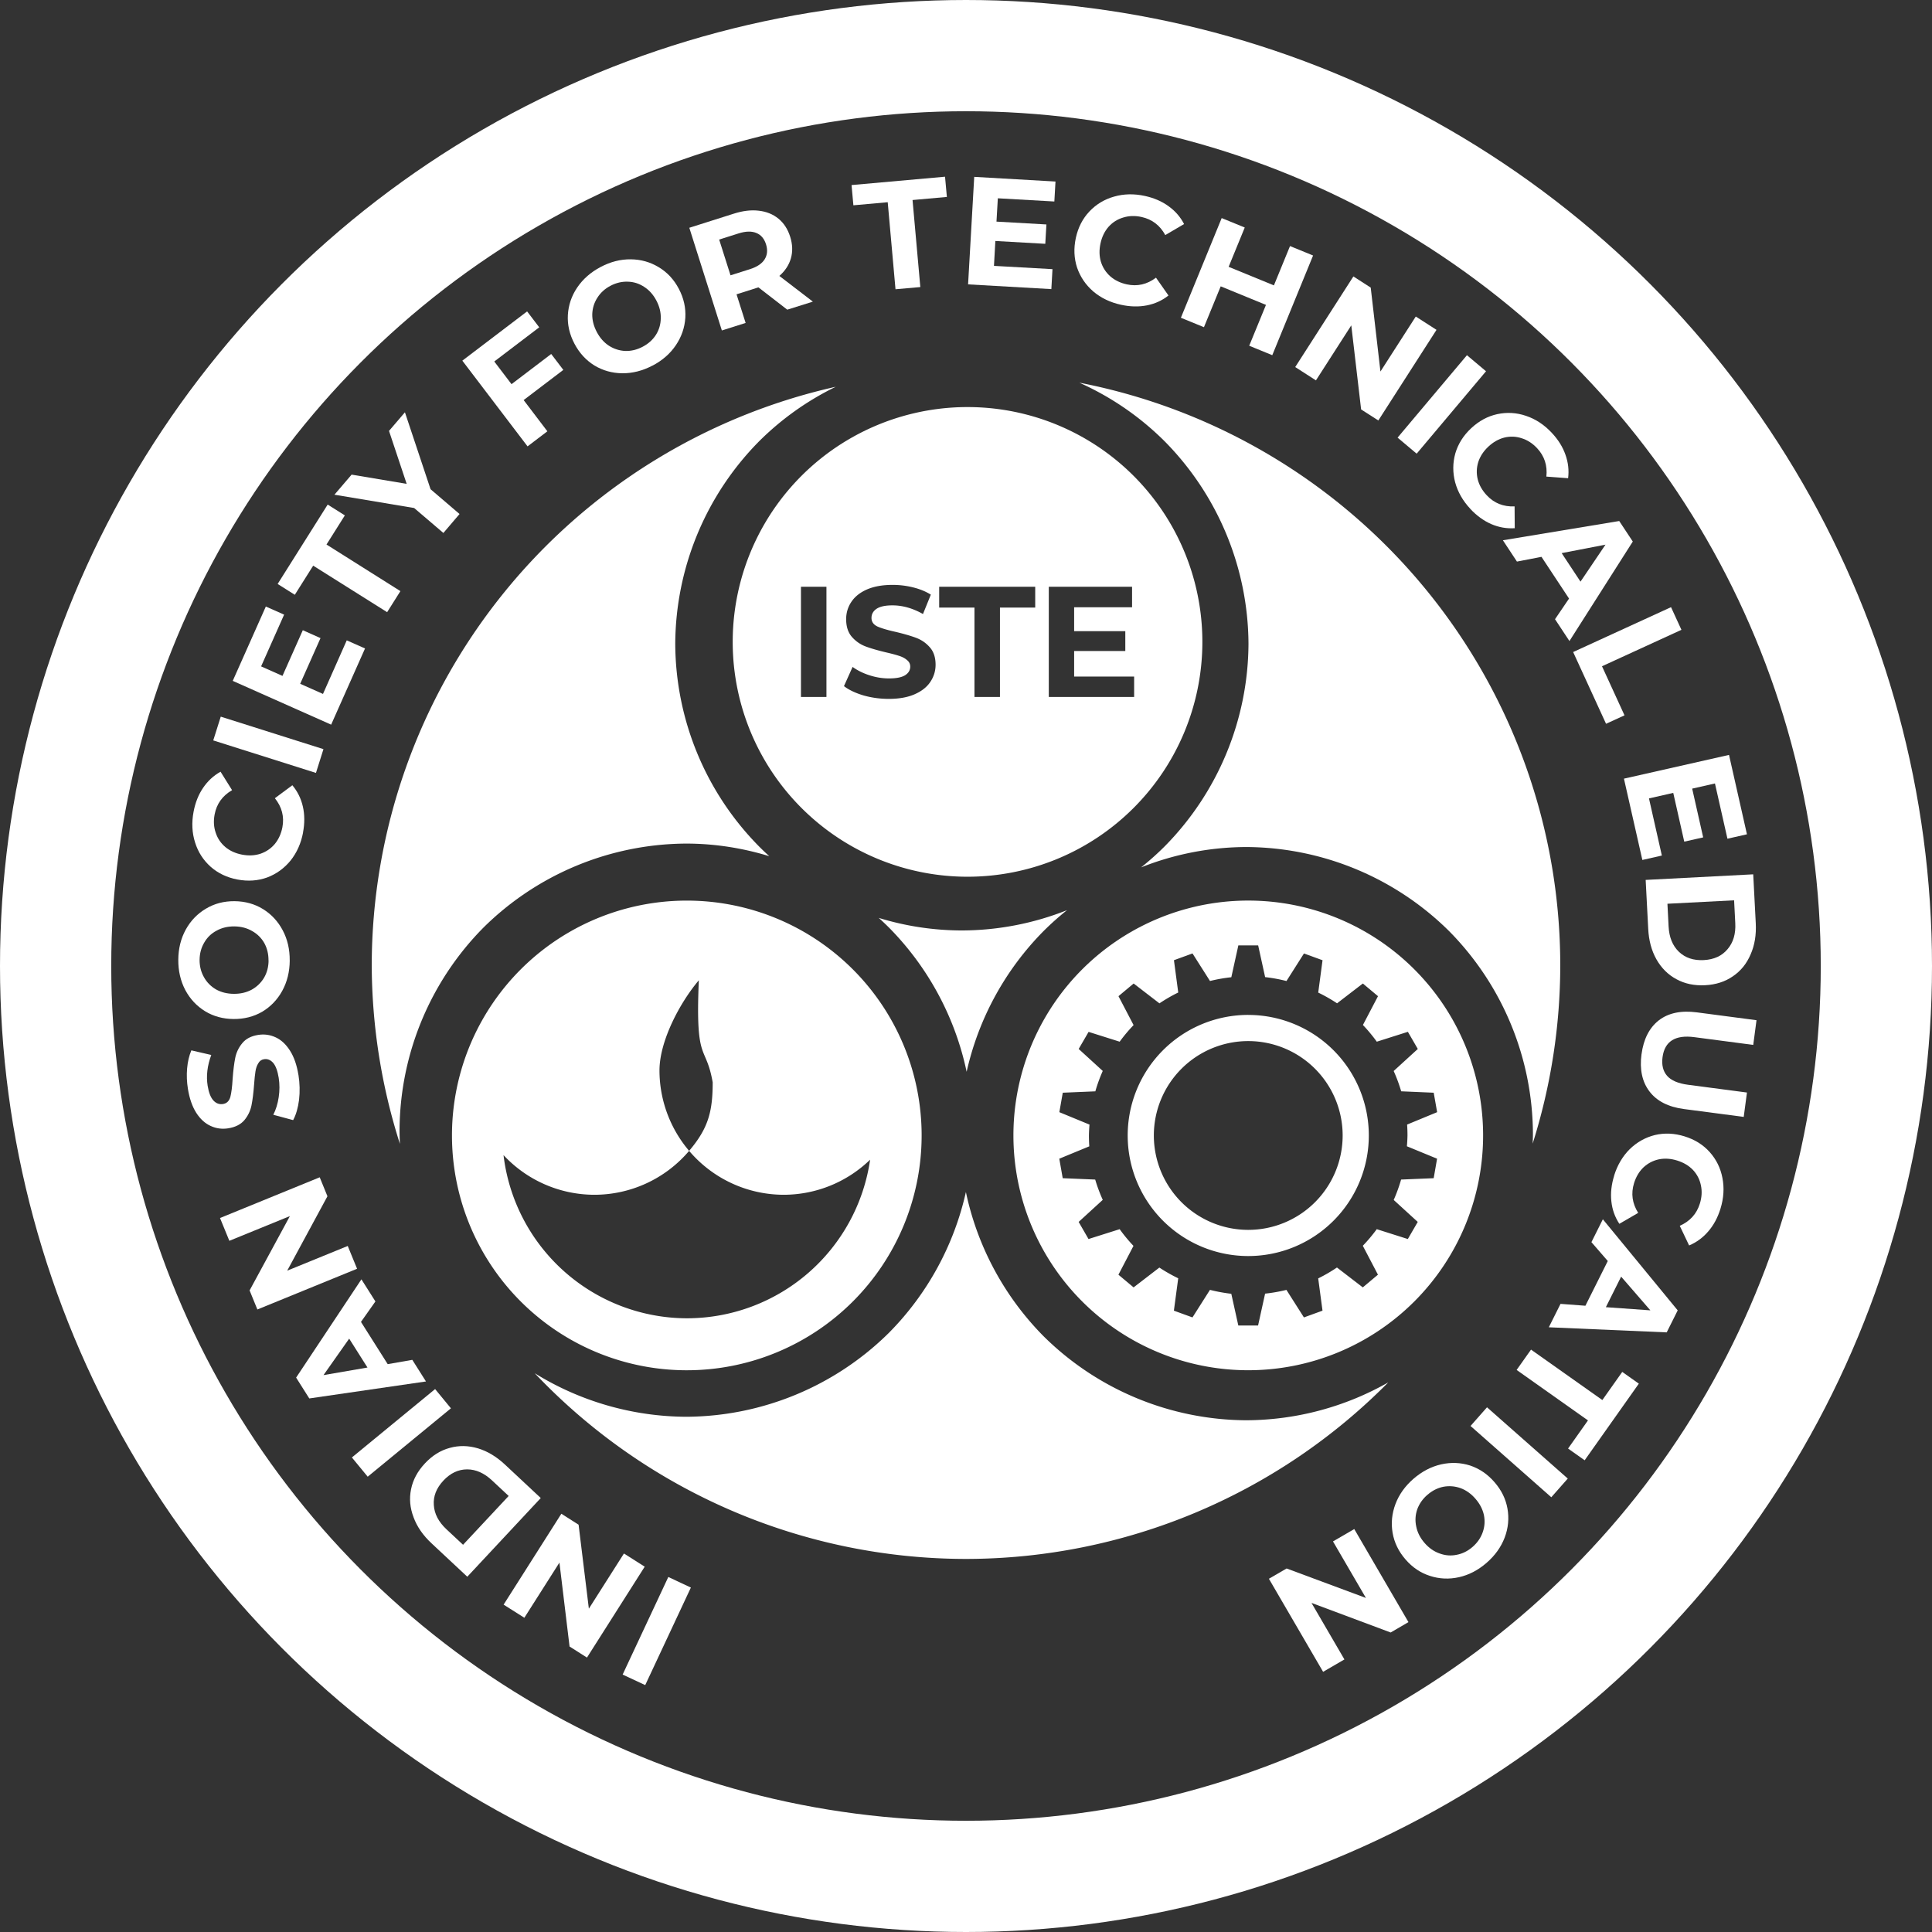 <?xml version="1.0" encoding="UTF-8" standalone="no"?>
<!-- Created with Inkscape (http://www.inkscape.org/) -->

<svg
   xmlns:dc="http://purl.org/dc/elements/1.1/"
   xmlns:cc="http://creativecommons.org/ns#"
   xmlns:rdf="http://www.w3.org/1999/02/22-rdf-syntax-ns#"
   xmlns:svg="http://www.w3.org/2000/svg"
   xmlns="http://www.w3.org/2000/svg"
   xmlns:sodipodi="http://sodipodi.sourceforge.net/DTD/sodipodi-0.dtd"
   xmlns:inkscape="http://www.inkscape.org/namespaces/inkscape"
   width="36.474mm"
   height="36.474mm"
   viewBox="0 0 36.474 36.474"
   version="1.1"
   id="svg1944"
   inkscape:version="0.92.4 (5da689c313, 2019-01-14)"
   sodipodi:docname="iste_log.svg">
  <rect x="0" y="0" width="36.474" height="36.474" fill="#333333" stroke="none"/>
  <defs
     id="defs1938" />
  <sodipodi:namedview
     id="base"
     pagecolor="#ffffff"
     bordercolor="#666666"
     borderopacity="1.0"
     inkscape:pageopacity="0.0"
     inkscape:pageshadow="2"
     inkscape:zoom="1.979899"
     inkscape:cx="78.075807"
     inkscape:cy="57.604244"
     inkscape:document-units="mm"
     inkscape:current-layer="layer1"
     showgrid="false"
     inkscape:window-width="1920"
     inkscape:window-height="1044"
     inkscape:window-x="0"
     inkscape:window-y="0"
     inkscape:window-maximized="1" />
  <g
     inkscape:label="Layer 1"
     inkscape:groupmode="layer"
     id="layer1"
     transform="translate(-133.709,-116.233)">
    <circle
       inkscape:export-ydpi="300"
       inkscape:export-xdpi="300"
       inkscape:export-filename="/home/sanu/Pictures/Orion/Orion Art.png"
       transform="rotate(-34.665)"
       cy="196.925"
       cx="49.31"
       id="use17636"
       style="display:inline;opacity:1;fill:#fff;fill-opacity:1;stroke:none;stroke-width:0.047;stroke-miterlimit:4;stroke-dasharray:none;stroke-opacity:0.975"
       r="0.107"
       inkscape:tile-x0="12.079064"
       inkscape:tile-y0="11.522966" />
    <g
       aria-label="INDIAN SOCIETY FOR TECHNICAL EDUCATION"
       transform="matrix(-0.921,0.43,-0.43,-0.921,382.035,39.907)"
       style="font-style:normal;font-variant:normal;font-weight:bold;font-stretch:normal;font-size:2.858px;line-height:1.25;font-family:Montserrat;-inkscape-font-specification:'Montserrat Bold';text-align:end;letter-spacing:0px;word-spacing:0px;text-anchor:end;fill:#fff;fill-opacity:1;stroke:none;stroke-width:0.077;stroke-opacity:1"
       id="text1473">
      <path
         inkscape:connector-curvature="0"
         d="m 255.521,1.884 0.297,0.355 -1.535,1.283 -0.297,-0.355 z"
         style="font-style:normal;font-variant:normal;font-weight:bold;font-stretch:normal;font-size:2.858px;font-family:Montserrat;-inkscape-font-specification:'Montserrat Bold';fill:#fff;fill-opacity:1;stroke:none;stroke-width:0.077;stroke-opacity:1"
         id="path1871" />
      <path
         inkscape:connector-curvature="0"
         d="m 257.272,4.351 -1.686,1.076 -0.204,-0.32 0.487,-1.494 -1.024,0.653 -0.246,-0.385 1.686,-1.076 0.206,0.323 -0.489,1.492 1.024,-0.653 z"
         style="font-style:normal;font-variant:normal;font-weight:bold;font-stretch:normal;font-size:2.858px;font-family:Montserrat;-inkscape-font-specification:'Montserrat Bold';fill:#fff;fill-opacity:1;stroke:none;stroke-width:0.077;stroke-opacity:1"
         id="path1873" />
      <path
         inkscape:connector-curvature="0"
         d="m 257.664,5.106 0.339,0.843 q 0.122,0.302 0.098,0.58 -0.02,0.279 -0.178,0.491 -0.157,0.214 -0.436,0.326 -0.278,0.112 -0.54,0.066 -0.261,-0.043 -0.471,-0.229 -0.207,-0.185 -0.328,-0.487 l -0.339,-0.843 z m -1.173,1.427 q 0.112,0.278 0.332,0.381 0.224,0.104 0.489,-0.003 0.265,-0.107 0.352,-0.336 0.09,-0.227 -0.022,-0.506 l -0.158,-0.392 -1.151,0.463 z"
         style="font-style:normal;font-variant:normal;font-weight:bold;font-stretch:normal;font-size:2.858px;font-family:Montserrat;-inkscape-font-specification:'Montserrat Bold';fill:#fff;fill-opacity:1;stroke:none;stroke-width:0.077;stroke-opacity:1"
         id="path1875" />
      <path
         inkscape:connector-curvature="0"
         d="m 258.554,7.572 0.115,0.448 -1.938,0.497 -0.115,-0.448 z"
         style="font-style:normal;font-variant:normal;font-weight:bold;font-stretch:normal;font-size:2.858px;font-family:Montserrat;-inkscape-font-specification:'Montserrat Bold';fill:#fff;fill-opacity:1;stroke:none;stroke-width:0.077;stroke-opacity:1"
         id="path1877" />
      <path
         inkscape:connector-curvature="0"
         d="m 257.451,10.23 -0.118,-0.921 -0.448,-0.121 -0.06,-0.471 2.097,0.631 0.058,0.454 -1.871,1.141 -0.062,-0.482 z m 0.33,-0.189 0.719,-0.412 -0.8,-0.218 z"
         style="font-style:normal;font-variant:normal;font-weight:bold;font-stretch:normal;font-size:2.858px;font-family:Montserrat;-inkscape-font-specification:'Montserrat Bold';fill:#fff;fill-opacity:1;stroke:none;stroke-width:0.077;stroke-opacity:1"
         id="path1879" />
      <path
         inkscape:connector-curvature="0"
         d="m 259.007,13.086 -1.998,-0.098 0.019,-0.38 1.262,-0.936 -1.213,-0.06 0.022,-0.457 1.998,0.098 -0.019,0.382 -1.262,0.934 1.213,0.06 z"
         style="font-style:normal;font-variant:normal;font-weight:bold;font-stretch:normal;font-size:2.858px;font-family:Montserrat;-inkscape-font-specification:'Montserrat Bold';fill:#fff;fill-opacity:1;stroke:none;stroke-width:0.077;stroke-opacity:1"
         id="path1881" />
      <path
         inkscape:connector-curvature="0"
         d="m 256.562,14.879 q 0.065,-0.228 0.186,-0.425 0.123,-0.194 0.259,-0.295 l 0.292,0.246 q -0.126,0.098 -0.229,0.253 -0.103,0.155 -0.152,0.325 -0.054,0.19 -0.025,0.296 0.032,0.107 0.125,0.134 0.069,0.02 0.128,-0.023 0.062,-0.039 0.113,-0.116 0.051,-0.075 0.125,-0.208 0.115,-0.205 0.207,-0.33 0.092,-0.125 0.236,-0.194 0.144,-0.066 0.336,-0.011 0.168,0.048 0.277,0.177 0.112,0.13 0.14,0.334 0.027,0.207 -0.048,0.471 -0.052,0.184 -0.146,0.348 -0.094,0.163 -0.214,0.272 l -0.299,-0.234 q 0.227,-0.224 0.303,-0.49 0.053,-0.187 0.018,-0.295 -0.035,-0.105 -0.134,-0.133 -0.099,-0.028 -0.177,0.06 -0.076,0.091 -0.183,0.29 -0.115,0.205 -0.207,0.33 -0.092,0.125 -0.233,0.192 -0.142,0.07 -0.334,0.015 -0.165,-0.047 -0.276,-0.179 -0.109,-0.129 -0.136,-0.336 -0.027,-0.207 0.048,-0.471 z"
         style="font-style:normal;font-variant:normal;font-weight:bold;font-stretch:normal;font-size:2.858px;font-family:Montserrat;-inkscape-font-specification:'Montserrat Bold';fill:#fff;fill-opacity:1;stroke:none;stroke-width:0.077;stroke-opacity:1"
         id="path1883" />
      <path
         inkscape:connector-curvature="0"
         d="m 255.811,16.87 q 0.134,-0.281 0.364,-0.45 0.228,-0.166 0.501,-0.194 0.274,-0.024 0.54,0.103 0.266,0.127 0.417,0.354 0.152,0.231 0.167,0.513 0.013,0.285 -0.121,0.566 -0.134,0.281 -0.363,0.448 -0.228,0.166 -0.504,0.193 -0.273,0.028 -0.539,-0.099 -0.266,-0.127 -0.418,-0.358 -0.15,-0.23 -0.164,-0.512 -0.014,-0.282 0.12,-0.563 z m 0.356,0.17 q -0.076,0.16 -0.066,0.323 0.013,0.165 0.11,0.3 0.096,0.138 0.263,0.218 0.168,0.08 0.335,0.068 0.166,-0.009 0.3,-0.104 0.136,-0.093 0.213,-0.253 0.076,-0.16 0.063,-0.325 -0.011,-0.163 -0.106,-0.301 -0.097,-0.135 -0.265,-0.215 -0.168,-0.08 -0.334,-0.071 -0.167,0.012 -0.304,0.105 -0.134,0.094 -0.21,0.254 z"
         style="font-style:normal;font-variant:normal;font-weight:bold;font-stretch:normal;font-size:2.858px;font-family:Montserrat;-inkscape-font-specification:'Montserrat Bold';fill:#fff;fill-opacity:1;stroke:none;stroke-width:0.077;stroke-opacity:1"
         id="path1885" />
      <path
         inkscape:connector-curvature="0"
         d="m 254.581,18.92 q 0.179,-0.248 0.431,-0.373 0.253,-0.121 0.526,-0.1 0.274,0.025 0.516,0.199 0.241,0.174 0.35,0.424 0.109,0.255 0.072,0.531 -0.036,0.28 -0.217,0.531 -0.152,0.211 -0.348,0.327 -0.198,0.118 -0.42,0.134 l -0.049,-0.401 q 0.309,-0.028 0.484,-0.271 0.109,-0.151 0.126,-0.317 0.02,-0.165 -0.05,-0.317 -0.071,-0.15 -0.222,-0.259 -0.151,-0.109 -0.316,-0.129 -0.167,-0.018 -0.319,0.052 -0.15,0.072 -0.259,0.222 -0.175,0.244 -0.101,0.547 l -0.396,0.081 q -0.058,-0.218 -0.009,-0.443 0.049,-0.225 0.201,-0.436 z"
         style="font-style:normal;font-variant:normal;font-weight:bold;font-stretch:normal;font-size:2.858px;font-family:Montserrat;-inkscape-font-specification:'Montserrat Bold';fill:#fff;fill-opacity:1;stroke:none;stroke-width:0.077;stroke-opacity:1"
         id="path1887" />
      <path
         inkscape:connector-curvature="0"
         d="m 255.368,21.177 -0.313,0.341 -1.473,-1.354 0.313,-0.341 z"
         style="font-style:normal;font-variant:normal;font-weight:bold;font-stretch:normal;font-size:2.858px;font-family:Montserrat;-inkscape-font-specification:'Montserrat Bold';fill:#fff;fill-opacity:1;stroke:none;stroke-width:0.077;stroke-opacity:1"
         id="path1889" />
      <path
         inkscape:connector-curvature="0"
         d="m 252.335,21.812 -0.244,-0.28 1.169,-1.016 1.312,1.51 -1.141,0.991 -0.244,-0.28 0.794,-0.69 -0.285,-0.328 -0.701,0.609 -0.236,-0.272 0.701,-0.609 -0.304,-0.35 z"
         style="font-style:normal;font-variant:normal;font-weight:bold;font-stretch:normal;font-size:2.858px;font-family:Montserrat;-inkscape-font-specification:'Montserrat Bold';fill:#fff;fill-opacity:1;stroke:none;stroke-width:0.077;stroke-opacity:1"
         id="path1891" />
      <path
         inkscape:connector-curvature="0"
         d="m 252.313,23.333 0.538,-0.346 0.204,0.317 -1.466,0.943 -0.204,-0.317 0.538,-0.346 -0.878,-1.365 0.389,-0.25 z"
         style="font-style:normal;font-variant:normal;font-weight:bold;font-stretch:normal;font-size:2.858px;font-family:Montserrat;-inkscape-font-specification:'Montserrat Bold';fill:#fff;fill-opacity:1;stroke:none;stroke-width:0.077;stroke-opacity:1"
         id="path1893" />
      <path
         inkscape:connector-curvature="0"
         d="m 249.737,23.697 -0.293,-0.645 0.421,-0.192 0.296,0.65 1.237,0.85 -0.447,0.203 -0.854,-0.588 -0.119,1.03 -0.414,0.188 z"
         style="font-style:normal;font-variant:normal;font-weight:bold;font-stretch:normal;font-size:2.858px;font-family:Montserrat;-inkscape-font-specification:'Montserrat Bold';fill:#fff;fill-opacity:1;stroke:none;stroke-width:0.077;stroke-opacity:1"
         id="path1895" />
      <path
         inkscape:connector-curvature="0"
         d="m 247.661,25.346 -0.112,-0.517 -0.905,0.196 -0.079,-0.363 0.905,-0.196 -0.154,-0.712 0.452,-0.098 0.424,1.955 -1.477,0.32 -0.079,-0.363 z"
         style="font-style:normal;font-variant:normal;font-weight:bold;font-stretch:normal;font-size:2.858px;font-family:Montserrat;-inkscape-font-specification:'Montserrat Bold';fill:#fff;fill-opacity:1;stroke:none;stroke-width:0.077;stroke-opacity:1"
         id="path1897" />
      <path
         inkscape:connector-curvature="0"
         d="m 245.03,24.034 q 0.311,-0.015 0.569,0.108 0.255,0.122 0.408,0.35 0.151,0.23 0.165,0.524 0.014,0.294 -0.115,0.535 -0.132,0.244 -0.374,0.389 -0.245,0.146 -0.556,0.161 -0.311,0.015 -0.566,-0.108 -0.255,-0.122 -0.409,-0.353 -0.154,-0.227 -0.168,-0.521 -0.014,-0.294 0.118,-0.538 0.132,-0.241 0.374,-0.387 0.242,-0.146 0.553,-0.161 z m 0.019,0.394 q -0.177,0.008 -0.316,0.095 -0.139,0.089 -0.212,0.239 -0.076,0.149 -0.067,0.335 0.009,0.186 0.098,0.327 0.087,0.142 0.233,0.215 0.147,0.076 0.324,0.068 0.177,-0.008 0.316,-0.098 0.139,-0.087 0.215,-0.236 0.073,-0.149 0.064,-0.335 -0.009,-0.186 -0.096,-0.327 -0.09,-0.142 -0.236,-0.218 -0.146,-0.073 -0.323,-0.065 z"
         style="font-style:normal;font-variant:normal;font-weight:bold;font-stretch:normal;font-size:2.858px;font-family:Montserrat;-inkscape-font-specification:'Montserrat Bold';fill:#fff;fill-opacity:1;stroke:none;stroke-width:0.077;stroke-opacity:1"
         id="path1899" />
      <path
         inkscape:connector-curvature="0"
         d="m 242.323,23.916 0.31,0.602 0.023,0.003 0.4,0.052 0.072,-0.553 0.459,0.06 -0.259,1.984 -0.859,-0.112 q -0.264,-0.034 -0.445,-0.147 -0.184,-0.113 -0.268,-0.289 -0.084,-0.175 -0.055,-0.396 0.029,-0.221 0.158,-0.369 0.126,-0.145 0.332,-0.205 l -0.362,-0.696 z m -0.156,1.265 q -0.022,0.167 0.074,0.269 0.096,0.105 0.303,0.132 l 0.374,0.049 0.09,-0.691 -0.374,-0.049 q -0.207,-0.027 -0.326,0.05 -0.119,0.077 -0.141,0.241 z"
         style="font-style:normal;font-variant:normal;font-weight:bold;font-stretch:normal;font-size:2.858px;font-family:Montserrat;-inkscape-font-specification:'Montserrat Bold';fill:#fff;fill-opacity:1;stroke:none;stroke-width:0.077;stroke-opacity:1"
         id="path1901" />
      <path
         inkscape:connector-curvature="0"
         d="m 239.788,24.935 0.602,0.218 -0.128,0.355 -1.639,-0.594 0.128,-0.355 0.602,0.218 0.553,-1.526 0.435,0.158 z"
         style="font-style:normal;font-variant:normal;font-weight:bold;font-stretch:normal;font-size:2.858px;font-family:Montserrat;-inkscape-font-specification:'Montserrat Bold';fill:#fff;fill-opacity:1;stroke:none;stroke-width:0.077;stroke-opacity:1"
         id="path1903" />
      <path
         inkscape:connector-curvature="0"
         d="m 237.541,22.514 0.176,-0.327 1.364,0.734 -0.948,1.761 -1.331,-0.717 0.176,-0.327 0.926,0.498 0.206,-0.382 -0.818,-0.44 0.171,-0.317 0.818,0.44 0.219,-0.408 z"
         style="font-style:normal;font-variant:normal;font-weight:bold;font-stretch:normal;font-size:2.858px;font-family:Montserrat;-inkscape-font-specification:'Montserrat Bold';fill:#fff;fill-opacity:1;stroke:none;stroke-width:0.077;stroke-opacity:1"
         id="path1905" />
      <path
         inkscape:connector-curvature="0"
         d="m 236.669,21.377 q 0.243,0.186 0.361,0.441 0.114,0.256 0.085,0.529 -0.033,0.273 -0.213,0.51 -0.18,0.236 -0.434,0.337 -0.258,0.102 -0.533,0.057 -0.279,-0.044 -0.524,-0.231 -0.207,-0.158 -0.317,-0.357 -0.113,-0.201 -0.122,-0.424 l 0.403,-0.038 q 0.019,0.309 0.257,0.491 0.148,0.113 0.314,0.135 0.164,0.025 0.319,-0.041 0.152,-0.067 0.265,-0.215 0.113,-0.148 0.138,-0.312 0.023,-0.166 -0.043,-0.32 -0.067,-0.152 -0.215,-0.265 -0.238,-0.182 -0.544,-0.117 l -0.07,-0.398 q 0.219,-0.052 0.443,0.004 0.224,0.056 0.43,0.214 z"
         style="font-style:normal;font-variant:normal;font-weight:bold;font-stretch:normal;font-size:2.858px;font-family:Montserrat;-inkscape-font-specification:'Montserrat Bold';fill:#fff;fill-opacity:1;stroke:none;stroke-width:0.077;stroke-opacity:1"
         id="path1907" />
      <path
         inkscape:connector-curvature="0"
         d="m 233.048,20.696 1.47,-1.357 0.314,0.34 -0.603,0.556 0.616,0.668 0.603,-0.556 0.314,0.34 -1.47,1.357 -0.314,-0.34 0.58,-0.535 -0.616,-0.668 -0.58,0.535 z"
         style="font-style:normal;font-variant:normal;font-weight:bold;font-stretch:normal;font-size:2.858px;font-family:Montserrat;-inkscape-font-specification:'Montserrat Bold';fill:#fff;fill-opacity:1;stroke:none;stroke-width:0.077;stroke-opacity:1"
         id="path1909" />
      <path
         inkscape:connector-curvature="0"
         d="m 231.555,18.475 1.691,-1.068 0.203,0.321 -0.495,1.492 1.027,-0.648 0.244,0.387 -1.691,1.068 -0.204,-0.324 0.496,-1.489 -1.027,0.648 z"
         style="font-style:normal;font-variant:normal;font-weight:bold;font-stretch:normal;font-size:2.858px;font-family:Montserrat;-inkscape-font-specification:'Montserrat Bold';fill:#fff;fill-opacity:1;stroke:none;stroke-width:0.077;stroke-opacity:1"
         id="path1911" />
      <path
         inkscape:connector-curvature="0"
         d="m 231.242,17.809 -0.195,-0.42 1.815,-0.842 0.195,0.42 z"
         style="font-style:normal;font-variant:normal;font-weight:bold;font-stretch:normal;font-size:2.858px;font-family:Montserrat;-inkscape-font-specification:'Montserrat Bold';fill:#fff;fill-opacity:1;stroke:none;stroke-width:0.077;stroke-opacity:1"
         id="path1913" />
      <path
         inkscape:connector-curvature="0"
         d="m 232.392,15.196 q 0.095,0.291 0.047,0.568 -0.051,0.275 -0.23,0.484 -0.182,0.207 -0.465,0.299 -0.283,0.092 -0.549,0.032 -0.27,-0.062 -0.471,-0.255 -0.205,-0.195 -0.3,-0.488 -0.081,-0.247 -0.058,-0.474 0.021,-0.229 0.14,-0.418 l 0.353,0.198 q -0.16,0.266 -0.067,0.551 0.058,0.177 0.182,0.289 0.121,0.114 0.286,0.147 0.163,0.031 0.34,-0.027 0.177,-0.058 0.29,-0.179 0.113,-0.124 0.146,-0.288 0.031,-0.163 -0.027,-0.34 -0.093,-0.285 -0.381,-0.405 l 0.169,-0.368 q 0.21,0.082 0.363,0.254 0.152,0.173 0.233,0.42 z"
         style="font-style:normal;font-variant:normal;font-weight:bold;font-stretch:normal;font-size:2.858px;font-family:Montserrat;-inkscape-font-specification:'Montserrat Bold';fill:#fff;fill-opacity:1;stroke:none;stroke-width:0.077;stroke-opacity:1"
         id="path1915" />
      <path
         inkscape:connector-curvature="0"
         d="m 231.436,12.911 0.136,0.919 0.45,0.113 0.069,0.469 -2.109,-0.59 -0.067,-0.452 1.848,-1.177 0.071,0.481 z m -0.326,0.195 -0.711,0.426 0.804,0.202 z"
         style="font-style:normal;font-variant:normal;font-weight:bold;font-stretch:normal;font-size:2.858px;font-family:Montserrat;-inkscape-font-specification:'Montserrat Bold';fill:#fff;fill-opacity:1;stroke:none;stroke-width:0.077;stroke-opacity:1"
         id="path1917" />
      <path
         inkscape:connector-curvature="0"
         d="m 229.787,11.965 0.003,-0.463 1.623,0.011 0.007,-1.003 0.377,0.003 -0.01,1.466 z"
         style="font-style:normal;font-variant:normal;font-weight:bold;font-stretch:normal;font-size:2.858px;font-family:Montserrat;-inkscape-font-specification:'Montserrat Bold';fill:#fff;fill-opacity:1;stroke:none;stroke-width:0.077;stroke-opacity:1"
         id="path1919" />
      <path
         inkscape:connector-curvature="0"
         d="m 231.893,7.857 0.363,0.079 -0.329,1.513 -1.955,-0.426 0.322,-1.477 0.363,0.079 -0.224,1.028 0.424,0.092 0.198,-0.907 0.352,0.077 -0.198,0.907 0.452,0.098 z"
         style="font-style:normal;font-variant:normal;font-weight:bold;font-stretch:normal;font-size:2.858px;font-family:Montserrat;-inkscape-font-specification:'Montserrat Bold';fill:#fff;fill-opacity:1;stroke:none;stroke-width:0.077;stroke-opacity:1"
         id="path1921" />
      <path
         inkscape:connector-curvature="0"
         d="m 230.503,6.823 0.341,-0.842 q 0.122,-0.302 0.332,-0.485 0.208,-0.187 0.469,-0.229 0.262,-0.045 0.54,0.068 0.278,0.113 0.435,0.327 0.158,0.212 0.18,0.492 0.021,0.277 -0.102,0.578 l -0.341,0.842 z m 1.834,-0.213 q 0.113,-0.278 0.026,-0.505 -0.089,-0.23 -0.354,-0.337 -0.265,-0.107 -0.486,-0.003 -0.223,0.101 -0.335,0.379 l -0.159,0.392 1.149,0.466 z"
         style="font-style:normal;font-variant:normal;font-weight:bold;font-stretch:normal;font-size:2.858px;font-family:Montserrat;-inkscape-font-specification:'Montserrat Bold';fill:#fff;fill-opacity:1;stroke:none;stroke-width:0.077;stroke-opacity:1"
         id="path1923" />
      <path
         inkscape:connector-curvature="0"
         d="m 233.797,4.672 q -0.231,0.361 -0.56,0.436 -0.328,0.072 -0.699,-0.164 l -0.944,-0.602 0.249,-0.39 0.93,0.593 q 0.453,0.289 0.693,-0.087 0.117,-0.183 0.07,-0.349 -0.049,-0.167 -0.283,-0.316 l -0.93,-0.593 0.246,-0.385 0.944,0.602 q 0.371,0.237 0.442,0.567 0.072,0.328 -0.158,0.689 z"
         style="font-style:normal;font-variant:normal;font-weight:bold;font-stretch:normal;font-size:2.858px;font-family:Montserrat;-inkscape-font-specification:'Montserrat Bold';fill:#fff;fill-opacity:1;stroke:none;stroke-width:0.077;stroke-opacity:1"
         id="path1925" />
      <path
         inkscape:connector-curvature="0"
         d="m 235.211,2.846 q -0.206,0.226 -0.47,0.322 -0.265,0.092 -0.534,0.04 -0.27,-0.056 -0.49,-0.256 -0.22,-0.2 -0.299,-0.461 -0.08,-0.265 -0.011,-0.536 0.068,-0.274 0.275,-0.503 0.175,-0.192 0.383,-0.285 0.21,-0.095 0.433,-0.086 l 0.003,0.404 q -0.31,-0.007 -0.512,0.215 -0.125,0.137 -0.162,0.301 -0.039,0.162 0.013,0.321 0.054,0.157 0.192,0.282 0.137,0.125 0.299,0.164 0.164,0.037 0.323,-0.015 0.157,-0.054 0.282,-0.192 0.202,-0.222 0.163,-0.532 l 0.403,-0.036 q 0.033,0.223 -0.042,0.441 -0.074,0.218 -0.249,0.41 z"
         style="font-style:normal;font-variant:normal;font-weight:bold;font-stretch:normal;font-size:2.858px;font-family:Montserrat;-inkscape-font-specification:'Montserrat Bold';fill:#fff;fill-opacity:1;stroke:none;stroke-width:0.077;stroke-opacity:1"
         id="path1927" />
      <path
         inkscape:connector-curvature="0"
         d="m 236.717,0.881 -0.728,0.577 0.127,0.446 -0.372,0.295 -0.544,-2.121 0.358,-0.284 1.944,1.012 -0.381,0.302 z m -0.333,-0.185 -0.724,-0.403 0.227,0.797 z"
         style="font-style:normal;font-variant:normal;font-weight:bold;font-stretch:normal;font-size:2.858px;font-family:Montserrat;-inkscape-font-specification:'Montserrat Bold';fill:#fff;fill-opacity:1;stroke:none;stroke-width:0.077;stroke-opacity:1"
         id="path1929" />
      <path
         inkscape:connector-curvature="0"
         d="m 237.173,-0.839 -0.556,0.317 -0.187,-0.328 1.514,-0.864 0.187,0.328 -0.556,0.317 0.804,1.41 -0.402,0.229 z"
         style="font-style:normal;font-variant:normal;font-weight:bold;font-stretch:normal;font-size:2.858px;font-family:Montserrat;-inkscape-font-specification:'Montserrat Bold';fill:#fff;fill-opacity:1;stroke:none;stroke-width:0.077;stroke-opacity:1"
         id="path1931" />
      <path
         inkscape:connector-curvature="0"
         d="m 238.372,-1.889 0.424,-0.185 0.799,1.834 -0.424,0.185 z"
         style="font-style:normal;font-variant:normal;font-weight:bold;font-stretch:normal;font-size:2.858px;font-family:Montserrat;-inkscape-font-specification:'Montserrat Bold';fill:#fff;fill-opacity:1;stroke:none;stroke-width:0.077;stroke-opacity:1"
         id="path1933" />
      <path
         inkscape:connector-curvature="0"
         d="m 240.969,-0.68 q -0.3,0.085 -0.578,0.025 -0.276,-0.061 -0.478,-0.247 -0.2,-0.19 -0.28,-0.473 -0.081,-0.283 -0.01,-0.547 0.072,-0.267 0.275,-0.465 0.205,-0.198 0.505,-0.283 0.3,-0.085 0.575,-0.024 0.276,0.061 0.478,0.25 0.202,0.186 0.282,0.469 0.081,0.283 0.008,0.55 -0.073,0.265 -0.275,0.462 -0.202,0.197 -0.502,0.283 z m -0.108,-0.379 q 0.17,-0.049 0.286,-0.165 0.115,-0.119 0.152,-0.281 0.04,-0.163 -0.011,-0.342 -0.051,-0.179 -0.171,-0.296 -0.117,-0.118 -0.276,-0.156 -0.16,-0.041 -0.331,0.008 -0.17,0.049 -0.285,0.167 -0.115,0.116 -0.155,0.279 -0.037,0.162 0.014,0.341 0.051,0.179 0.168,0.297 0.12,0.117 0.28,0.158 0.159,0.038 0.33,-0.011 z"
         style="font-style:normal;font-variant:normal;font-weight:bold;font-stretch:normal;font-size:2.858px;font-family:Montserrat;-inkscape-font-specification:'Montserrat Bold';fill:#fff;fill-opacity:1;stroke:none;stroke-width:0.077;stroke-opacity:1"
         id="path1935" />
      <path
         inkscape:connector-curvature="0"
         d="m 244.008,-3.219 0.181,1.992 -0.379,0.034 -1.103,-1.119 0.11,1.21 -0.455,0.041 -0.181,-1.992 0.381,-0.035 1.1,1.12 -0.11,-1.21 z"
         style="font-style:normal;font-variant:normal;font-weight:bold;font-stretch:normal;font-size:2.858px;font-family:Montserrat;-inkscape-font-specification:'Montserrat Bold';fill:#fff;fill-opacity:1;stroke:none;stroke-width:0.077;stroke-opacity:1"
         id="path1937" />
    </g>
    <path
       inkscape:connector-curvature="0"
       id="path2053"
       d="m 154.211,122.807 -0.002,5.3e-4 a 11.876,11.864 0 0 1 0.005,10e-4 5.725,5.725 0 0 0 -0.003,-0.002 z"
       style="fill:#fff;fill-opacity:1;stroke-width:0.585" />
    <circle
       r="17.187"
       cy="134.47"
       cx="151.946"
       id="circle1825"
       style="opacity:1;fill:none;fill-opacity:0.387;stroke:#fff;stroke-width:2.1;stroke-linecap:round;stroke-miterlimit:4;stroke-dasharray:none;stroke-opacity:1" />
    <path
       style="fill:#fff;fill-opacity:1;stroke-width:1.832"
       d="M 68.93 29 A 16.729 16.729 0 0 0 52.199 45.73 A 16.729 16.729 0 0 0 68.93 62.459 A 16.729 16.729 0 0 0 85.658 45.73 A 16.729 16.729 0 0 0 68.93 29 z M 63.59 41.668 C 64.091 41.668 64.58 41.728 65.059 41.848 C 65.537 41.967 65.956 42.139 66.314 42.363 L 65.754 43.744 C 65.029 43.333 64.303 43.127 63.578 43.127 C 63.07 43.127 62.692 43.209 62.445 43.373 C 62.206 43.538 62.086 43.754 62.086 44.023 C 62.086 44.293 62.225 44.494 62.502 44.629 C 62.786 44.756 63.215 44.885 63.791 45.012 C 64.389 45.154 64.878 45.295 65.26 45.438 C 65.641 45.58 65.967 45.803 66.236 46.109 C 66.513 46.416 66.652 46.832 66.652 47.355 C 66.652 47.804 66.524 48.216 66.27 48.59 C 66.023 48.956 65.65 49.248 65.148 49.465 C 64.647 49.682 64.038 49.789 63.32 49.789 C 62.7 49.789 62.099 49.708 61.516 49.543 C 60.94 49.371 60.476 49.15 60.125 48.881 L 60.74 47.512 C 61.077 47.758 61.478 47.958 61.941 48.107 C 62.405 48.257 62.868 48.332 63.332 48.332 C 63.848 48.332 64.23 48.257 64.477 48.107 C 64.723 47.95 64.846 47.745 64.846 47.49 C 64.846 47.303 64.771 47.149 64.621 47.029 C 64.479 46.902 64.292 46.801 64.061 46.727 C 63.836 46.652 63.53 46.57 63.141 46.48 C 62.542 46.338 62.053 46.197 61.672 46.055 C 61.291 45.913 60.962 45.683 60.686 45.369 C 60.416 45.055 60.281 44.637 60.281 44.113 C 60.281 43.657 60.404 43.247 60.65 42.881 C 60.897 42.507 61.268 42.211 61.762 41.994 C 62.263 41.777 62.872 41.668 63.59 41.668 z M 57.061 41.803 L 58.877 41.803 L 58.877 49.654 L 57.061 49.654 L 57.061 41.803 z M 66.908 41.803 L 73.75 41.803 L 73.75 43.283 L 71.238 43.283 L 71.238 49.654 L 69.422 49.654 L 69.422 43.283 L 66.908 43.283 L 66.908 41.803 z M 74.717 41.803 L 80.65 41.803 L 80.65 43.262 L 76.523 43.262 L 76.523 44.967 L 80.168 44.967 L 80.168 46.379 L 76.523 46.379 L 76.523 48.197 L 80.797 48.197 L 80.797 49.654 L 74.717 49.654 L 74.717 41.803 z "
       transform="matrix(0.265,0,0,0.265,133.709,116.233)"
       id="path2055" />
    <path
       inkscape:connector-curvature="0"
       id="path2051"
       d="m 154.089,123.459 a 5.408,5.408 0 0 1 1.605,1.103 5.476,5.476 0 0 1 1.585,3.826 5.477,5.477 0 0 1 -1.585,3.826 5.25,5.25 0 0 1 -0.442,0.394 5.416,5.416 0 0 1 1.986,-0.384 5.476,5.476 0 0 1 3.826,1.585 5.476,5.476 0 0 1 1.585,3.826 c 0,0.062 -0.002,0.126 -0.005,0.188 a 11.22,11.208 0 0 0 0.521,-3.367 11.22,11.208 0 0 0 -9.077,-10.998 z"
       style="fill:#fff;fill-opacity:1;stroke-width:0.553" />
    <path
       inkscape:connector-curvature="0"
       id="path2049"
       d="m 149.486,123.535 a 11.22,11.208 0 0 0 -8.759,10.922 11.22,11.208 0 0 0 0.532,3.371 5.093,5.093 0 0 1 -0.007,-0.258 5.476,5.476 0 0 1 1.585,-3.826 5.476,5.476 0 0 1 3.826,-1.585 c 0.531,0 1.061,0.082 1.569,0.238 a 5.185,5.185 0 0 1 -0.191,-0.182 5.477,5.477 0 0 1 -1.584,-3.827 5.476,5.476 0 0 1 1.585,-3.826 5.39,5.39 0 0 1 1.443,-1.026 z"
       style="fill:#fff;fill-opacity:1;stroke-width:0.553" />
    <path
       style="fill:#fff;fill-opacity:1;stroke-width:1.832"
       d="M 88.93 64.158 A 16.729 16.729 0 0 0 72.197 80.889 A 16.729 16.729 0 0 0 88.93 97.617 A 16.729 16.729 0 0 0 105.658 80.889 A 16.729 16.729 0 0 0 88.93 64.158 z M 88.221 67.35 L 89.633 67.35 L 90.129 69.611 A 11.346 11.346 0 0 1 91.65 69.889 L 92.896 67.926 L 94.219 68.408 L 93.912 70.713 A 11.346 11.346 0 0 1 95.254 71.477 L 97.09 70.066 L 98.17 70.969 L 97.096 73.021 A 11.346 11.346 0 0 1 98.084 74.211 L 100.299 73.508 L 101.006 74.729 L 99.287 76.299 A 11.346 11.346 0 0 1 99.822 77.746 L 102.139 77.846 L 102.383 79.232 L 100.244 80.115 A 11.346 11.346 0 0 1 100.271 80.891 A 11.346 11.346 0 0 1 100.229 81.662 L 102.379 82.547 L 102.137 83.936 L 99.816 84.033 A 11.346 11.346 0 0 1 99.289 85.486 L 101.002 87.051 L 100.295 88.27 L 98.082 87.568 A 11.346 11.346 0 0 1 97.088 88.75 L 98.166 90.809 L 97.088 91.715 L 95.246 90.299 A 11.346 11.346 0 0 1 93.91 91.074 L 94.217 93.373 L 92.893 93.854 L 91.646 91.893 A 11.346 11.346 0 0 1 90.127 92.16 L 89.627 94.43 L 88.219 94.43 L 87.719 92.17 A 11.346 11.346 0 0 1 86.199 91.891 L 84.953 93.854 L 83.629 93.373 L 83.938 91.066 A 11.346 11.346 0 0 1 82.594 90.303 L 80.758 91.715 L 79.678 90.811 L 80.75 88.758 A 11.346 11.346 0 0 1 79.766 87.568 L 77.547 88.27 L 76.844 87.051 L 78.562 85.479 A 11.346 11.346 0 0 1 78.023 84.033 L 75.709 83.936 L 75.465 82.547 L 77.602 81.666 A 11.346 11.346 0 0 1 77.576 80.889 A 11.346 11.346 0 0 1 77.617 80.117 L 75.469 79.232 L 75.713 77.846 L 78.033 77.748 A 11.346 11.346 0 0 1 78.561 76.295 L 76.846 74.729 L 77.553 73.512 L 79.766 74.211 A 11.346 11.346 0 0 1 80.758 73.029 L 79.682 70.969 L 80.762 70.066 L 82.6 71.48 A 11.346 11.346 0 0 1 83.939 70.707 L 83.633 68.406 L 84.955 67.924 L 86.201 69.887 A 11.346 11.346 0 0 1 87.721 69.619 L 88.221 67.35 z M 88.928 72.303 A 8.59 8.59 0 0 0 80.338 80.895 A 8.59 8.59 0 0 0 88.928 89.482 A 8.59 8.59 0 0 0 97.516 80.895 A 8.59 8.59 0 0 0 88.928 72.305 L 88.928 72.303 z M 88.928 74.168 A 6.726 6.726 0 0 1 95.652 80.895 A 6.726 6.726 0 0 1 88.928 87.617 A 6.726 6.726 0 0 1 82.201 80.895 A 6.726 6.726 0 0 1 88.928 74.168 z "
       transform="matrix(0.265,0,0,0.265,133.709,116.233)"
       id="path2116" />
    <path
       inkscape:connector-curvature="0"
       id="path2033"
       d="m 153.853,133.416 a 5.416,5.416 0 0 1 -1.985,0.383 5.374,5.374 0 0 1 -1.569,-0.237 c 0.065,0.059 0.129,0.119 0.191,0.181 a 5.48,5.48 0 0 1 1.468,2.724 5.477,5.477 0 0 1 1.454,-2.658 5.25,5.25 0 0 1 0.441,-0.393 z"
       style="fill:#fff;fill-opacity:1;stroke-width:0.553" />
    <path
       inkscape:connector-curvature="0"
       id="path1823"
       d="m 151.944,138.738 a 5.477,5.477 0 0 1 -1.453,2.657 5.476,5.476 0 0 1 -3.827,1.585 5.477,5.477 0 0 1 -2.86,-0.822 11.22,11.208 0 0 0 8.143,3.506 11.22,11.208 0 0 0 7.971,-3.333 5.467,5.467 0 0 1 -2.68,0.715 5.476,5.476 0 0 1 -3.826,-1.585 5.48,5.48 0 0 1 -1.468,-2.724 z"
       style="fill:#fff;fill-opacity:1;stroke-width:0.553" />
    <path
       style="fill:#fff;fill-opacity:1;stroke-width:1.832"
       d="M 48.932 64.16 A 16.729 16.729 0 0 0 32.199 80.891 A 16.729 16.729 0 0 0 48.932 97.619 A 16.729 16.729 0 0 0 65.658 80.891 A 16.729 16.729 0 0 0 48.932 64.16 z M 49.785 69.836 C 49.528 75.847 50.277 74.306 50.773 77.107 C 50.773 79.204 50.451 80.389 49.094 81.988 A 8.855 8.855 0 0 0 55.838 85.117 A 8.858 8.858 0 0 0 61.988 82.617 A 13.191 13.191 0 0 1 48.951 93.916 A 13.187 13.187 0 0 1 35.871 82.291 A 8.855 8.855 0 0 0 42.34 85.117 C 44.943 85.117 47.412 83.974 49.094 81.988 A 8.855 8.855 0 0 1 46.982 76.262 C 46.982 74.165 48.43 71.437 49.785 69.836 z "
       transform="matrix(0.265,0,0,0.265,133.709,116.233)"
       id="path2109" />
  </g>
</svg>
